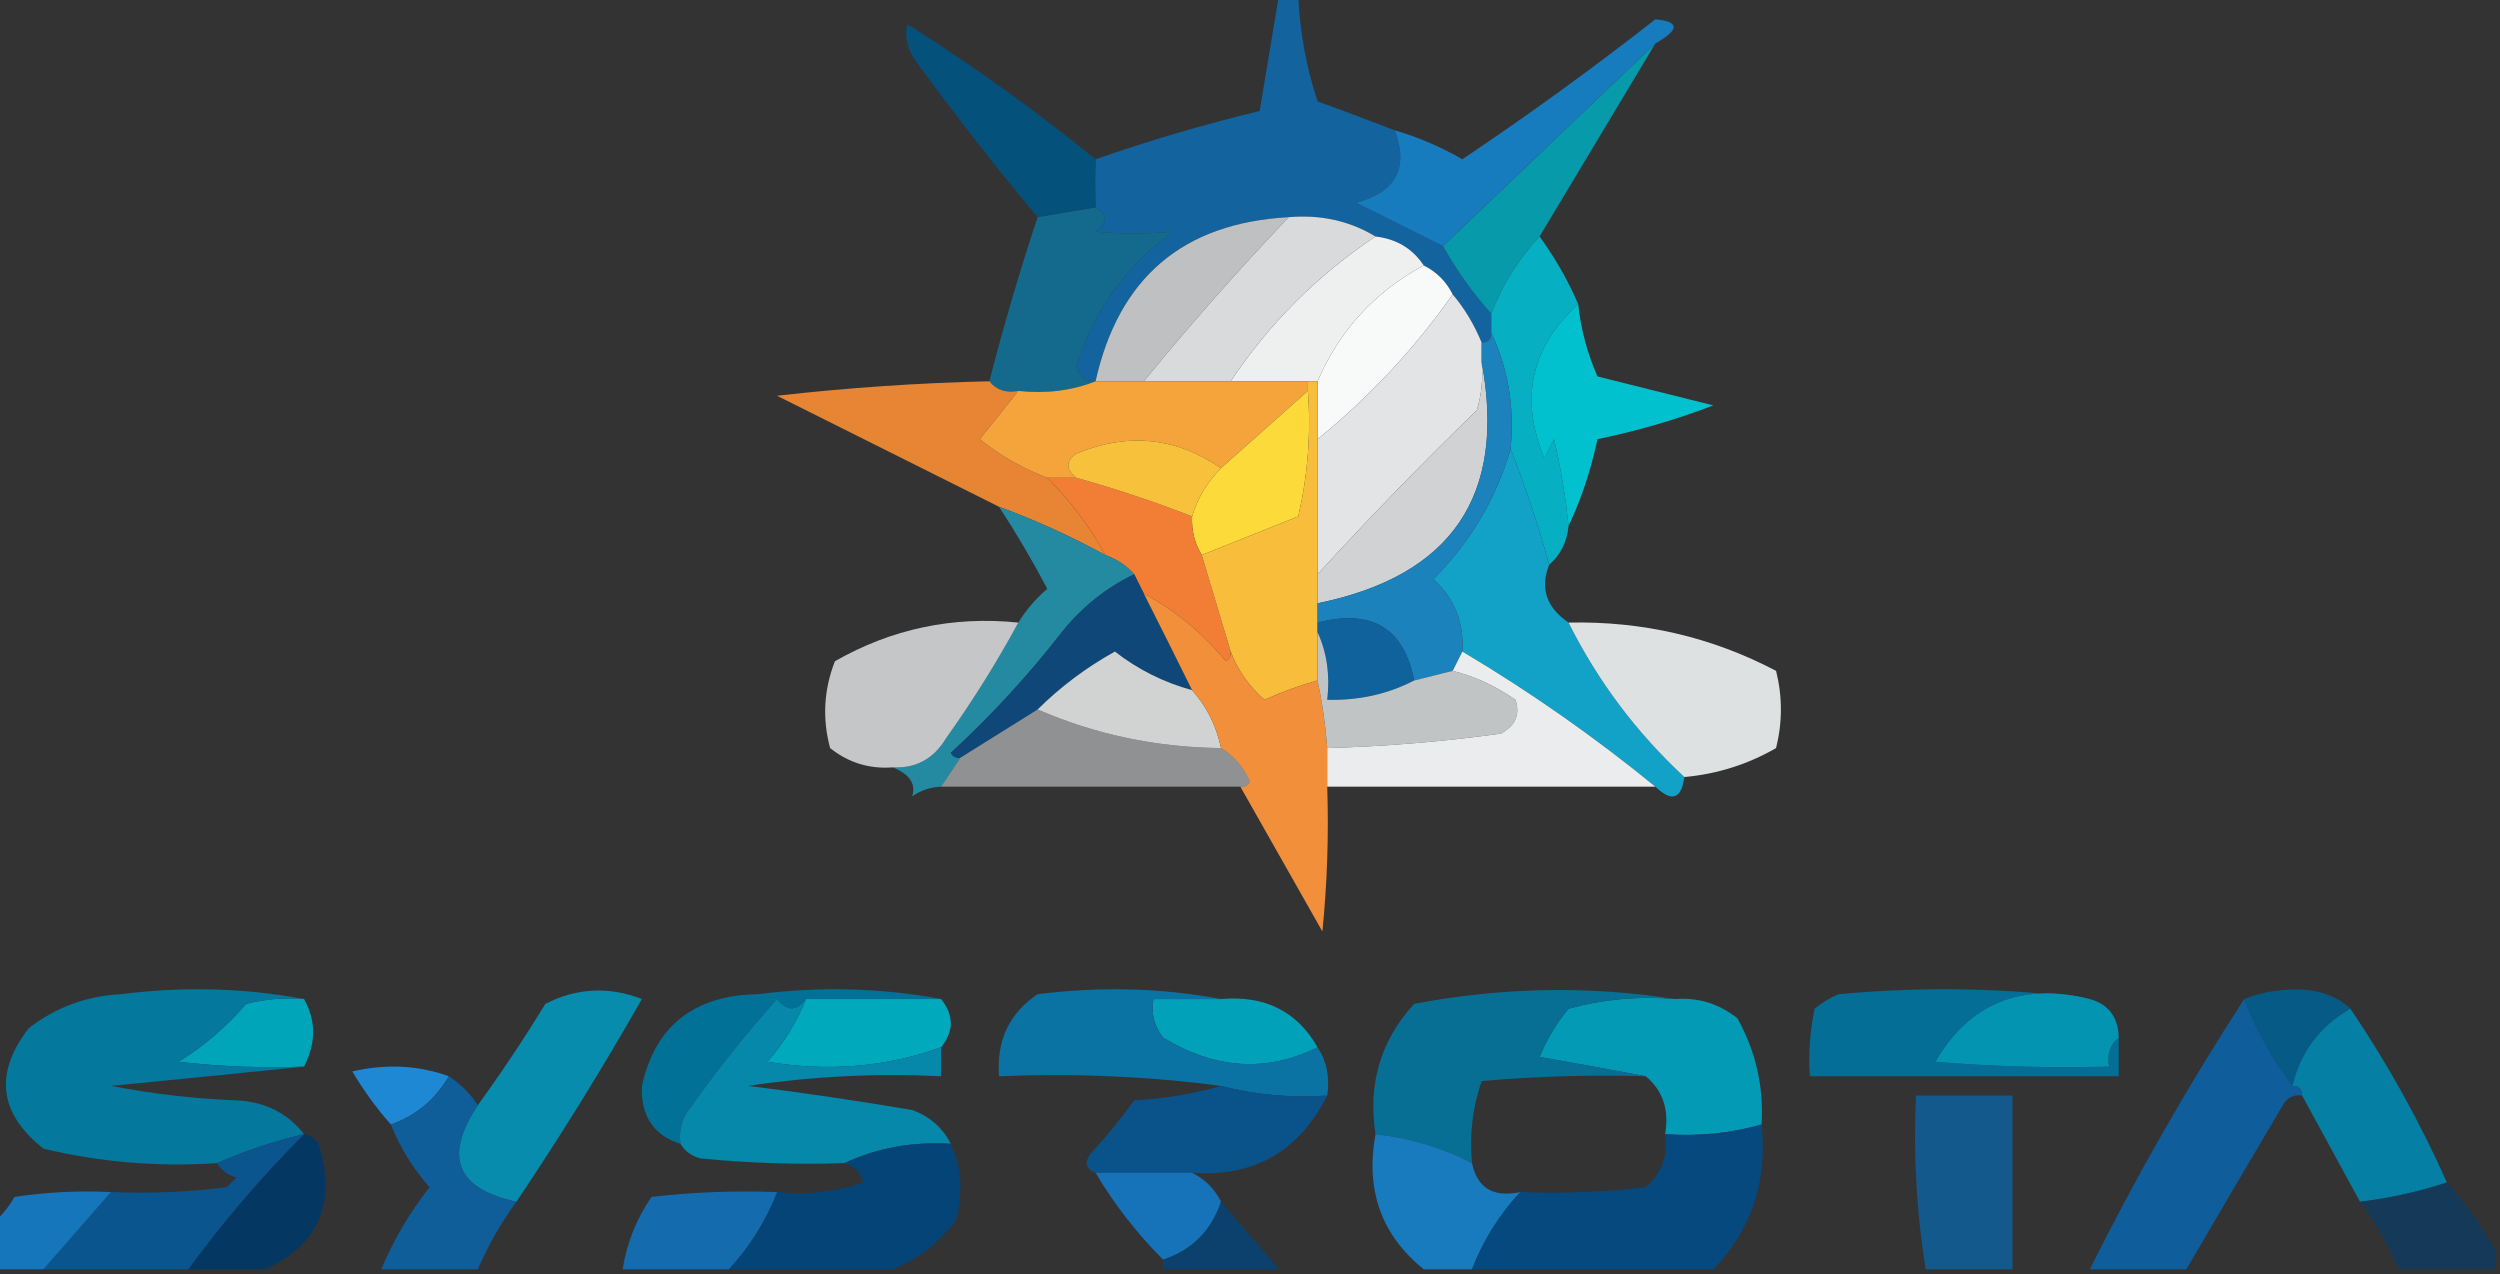 <?xml version="1.0" encoding="UTF-8"?>
<!DOCTYPE svg PUBLIC "-//W3C//DTD SVG 1.1//EN" "http://www.w3.org/Graphics/SVG/1.1/DTD/svg11.dtd">
<svg xmlns="http://www.w3.org/2000/svg" version="1.1" width="259px" height="132px" style="shape-rendering:geometricPrecision; text-rendering:geometricPrecision; image-rendering:optimizeQuality; fill-rule:evenodd; clip-rule:evenodd" xmlns:xlink="http://www.w3.org/1999/xlink">
<rect width="100%" height="100%" fill="#333333" stroke="none"/>
<g><path style="opacity:1" fill="#13639e" d="M 132.5,-0.5 C 133.167,-0.5 133.833,-0.5 134.5,-0.5C 134.652,3.262 135.319,6.928 136.5,10.5C 139.276,11.515 141.943,12.515 144.5,13.5C 145.961,17.408 144.628,19.908 140.5,21C 143.553,22.527 146.553,24.027 149.5,25.5C 150.934,28.047 152.6,30.381 154.5,32.5C 154.5,33.167 154.5,33.833 154.5,34.5C 154.5,35.167 154.167,35.5 153.5,35.5C 152.737,33.632 151.737,31.965 150.5,30.5C 149.833,29.167 148.833,28.167 147.5,27.5C 146.341,25.75 144.674,24.75 142.5,24.5C 139.829,22.882 136.829,22.215 133.5,22.5C 122.563,23.101 115.897,28.768 113.5,39.5C 112.503,39.53 111.836,39.03 111.5,38C 113.302,32.204 116.635,27.538 121.5,24C 118.867,24.253 116.2,24.253 113.5,24C 114.774,23.023 114.774,22.189 113.5,21.5C 113.446,19.806 113.446,18.14 113.5,16.5C 119.062,14.557 124.729,12.89 130.5,11.5C 131.167,7.5 131.833,3.5 132.5,-0.5 Z"/></g>
<g><path style="opacity:0.878" fill="#01a8bc" d="M 171.5,4.5 C 167.5,11.167 163.5,17.833 159.5,24.5C 157.347,26.794 155.68,29.46 154.5,32.5C 152.6,30.381 150.934,28.047 149.5,25.5C 156.833,18.5 164.167,11.5 171.5,4.5 Z"/></g>
<g><path style="opacity:0.985" fill="#04517d" d="M 113.5,16.5 C 113.446,18.14 113.446,19.806 113.5,21.5C 111.5,21.833 109.5,22.167 107.5,22.5C 103.197,17.353 99.03,12.02 95,6.5C 94.018,5.241 93.685,3.908 94,2.5C 100.832,6.821 107.332,11.487 113.5,16.5 Z"/></g>
<g><path style="opacity:1" fill="#177cbe" d="M 171.5,4.5 C 164.167,11.5 156.833,18.5 149.5,25.5C 146.553,24.027 143.553,22.527 140.5,21C 144.628,19.908 145.961,17.408 144.5,13.5C 146.928,14.212 149.261,15.212 151.5,16.5C 158.344,11.911 165.01,7.078 171.5,2C 174.027,2.233 174.027,3.066 171.5,4.5 Z"/></g>
<g><path style="opacity:1" fill="#eeefef" d="M 142.5,24.5 C 144.674,24.75 146.341,25.75 147.5,27.5C 142.444,30.223 138.777,34.223 136.5,39.5C 136.167,39.5 135.833,39.5 135.5,39.5C 132.833,39.5 130.167,39.5 127.5,39.5C 131.5,33.5 136.5,28.5 142.5,24.5 Z"/></g>
<g><path style="opacity:1" fill="#bfc0c2" d="M 133.5,22.5 C 128.255,28.02 123.255,33.686 118.5,39.5C 116.833,39.5 115.167,39.5 113.5,39.5C 115.897,28.768 122.563,23.101 133.5,22.5 Z"/></g>
<g><path style="opacity:1" fill="#f8f9f9" d="M 147.5,27.5 C 148.833,28.167 149.833,29.167 150.5,30.5C 146.539,36.129 141.873,41.129 136.5,45.5C 136.5,43.5 136.5,41.5 136.5,39.5C 138.777,34.223 142.444,30.223 147.5,27.5 Z"/></g>
<g><path style="opacity:0.966" fill="#05b4c7" d="M 159.5,24.5 C 161.086,26.671 162.42,29.004 163.5,31.5C 158.596,35.98 157.429,41.313 160,47.5C 160.333,46.833 160.667,46.167 161,45.5C 161.696,48.478 162.196,51.478 162.5,54.5C 162.34,56.153 161.674,57.486 160.5,58.5C 159.368,54.438 158.035,50.438 156.5,46.5C 156.917,42.183 156.25,38.183 154.5,34.5C 154.5,33.833 154.5,33.167 154.5,32.5C 155.68,29.46 157.347,26.794 159.5,24.5 Z"/></g>
<g><path style="opacity:0.957" fill="#136d91" d="M 113.5,21.5 C 114.774,22.189 114.774,23.023 113.5,24C 116.2,24.253 118.867,24.253 121.5,24C 116.635,27.538 113.302,32.204 111.5,38C 111.836,39.03 112.503,39.53 113.5,39.5C 111.052,40.473 108.385,40.806 105.5,40.5C 104.209,40.737 103.209,40.404 102.5,39.5C 103.975,33.746 105.641,28.079 107.5,22.5C 109.5,22.167 111.5,21.833 113.5,21.5 Z"/></g>
<g><path style="opacity:1" fill="#d9dadb" d="M 133.5,22.5 C 136.829,22.215 139.829,22.882 142.5,24.5C 136.5,28.5 131.5,33.5 127.5,39.5C 124.5,39.5 121.5,39.5 118.5,39.5C 123.255,33.686 128.255,28.02 133.5,22.5 Z"/></g>
<g><path style="opacity:1" fill="#e3e4e5" d="M 150.5,30.5 C 151.737,31.965 152.737,33.632 153.5,35.5C 153.5,36.167 153.5,36.833 153.5,37.5C 153.66,39.199 153.494,40.866 153,42.5C 147.27,48.062 141.77,53.729 136.5,59.5C 136.5,54.833 136.5,50.167 136.5,45.5C 141.873,41.129 146.539,36.129 150.5,30.5 Z"/></g>
<g><path style="opacity:0.979" fill="#01c4d1" d="M 163.5,31.5 C 163.779,34.118 164.446,36.618 165.5,39C 169.5,40 173.5,41 177.5,42C 173.644,43.476 169.644,44.642 165.5,45.5C 164.814,48.723 163.814,51.723 162.5,54.5C 162.196,51.478 161.696,48.478 161,45.5C 160.667,46.167 160.333,46.833 160,47.5C 157.429,41.313 158.596,35.98 163.5,31.5 Z"/></g>
<g><path style="opacity:0.942" fill="#f28a35" d="M 102.5,39.5 C 103.209,40.404 104.209,40.737 105.5,40.5C 104.19,42.148 102.857,43.814 101.5,45.5C 103.643,47.21 105.977,48.543 108.5,49.5C 110.909,51.902 112.909,54.569 114.5,57.5C 110.957,55.562 107.29,53.895 103.5,52.5C 95.86,48.68 88.193,44.847 80.5,41C 87.814,40.168 95.148,39.668 102.5,39.5 Z"/></g>
<g><path style="opacity:1" fill="#f4a43a" d="M 113.5,39.5 C 115.167,39.5 116.833,39.5 118.5,39.5C 121.5,39.5 124.5,39.5 127.5,39.5C 130.167,39.5 132.833,39.5 135.5,39.5C 135.5,39.833 135.5,40.167 135.5,40.5C 132.5,43.167 129.5,45.833 126.5,48.5C 121.812,45.29 116.812,44.79 111.5,47C 110.402,47.77 110.402,48.603 111.5,49.5C 110.5,49.5 109.5,49.5 108.5,49.5C 105.977,48.543 103.643,47.21 101.5,45.5C 102.857,43.814 104.19,42.148 105.5,40.5C 108.385,40.806 111.052,40.473 113.5,39.5 Z"/></g>
<g><path style="opacity:1" fill="#d0d2d4" d="M 153.5,37.5 C 156.074,51.336 150.407,59.669 136.5,62.5C 136.5,61.5 136.5,60.5 136.5,59.5C 141.77,53.729 147.27,48.062 153,42.5C 153.494,40.866 153.66,39.199 153.5,37.5 Z"/></g>
<g><path style="opacity:1" fill="#fbda39" d="M 135.5,40.5 C 135.826,44.884 135.492,49.217 134.5,53.5C 131.145,54.846 127.812,56.18 124.5,57.5C 123.766,56.292 123.433,54.959 123.5,53.5C 124.075,51.589 125.075,49.922 126.5,48.5C 129.5,45.833 132.5,43.167 135.5,40.5 Z"/></g>
<g><path style="opacity:1" fill="#f27e36" d="M 108.5,49.5 C 109.5,49.5 110.5,49.5 111.5,49.5C 115.563,50.632 119.563,51.965 123.5,53.5C 123.433,54.959 123.766,56.292 124.5,57.5C 125.5,60.833 126.5,64.167 127.5,67.5C 127.565,67.938 127.399,68.272 127,68.5C 124.564,65.553 121.731,63.22 118.5,61.5C 118.167,60.833 117.833,60.167 117.5,59.5C 116.71,58.599 115.71,57.932 114.5,57.5C 112.909,54.569 110.909,51.902 108.5,49.5 Z"/></g>
<g><path style="opacity:1" fill="#f8c13c" d="M 126.5,48.5 C 125.075,49.922 124.075,51.589 123.5,53.5C 119.563,51.965 115.563,50.632 111.5,49.5C 110.402,48.603 110.402,47.77 111.5,47C 116.812,44.79 121.812,45.29 126.5,48.5 Z"/></g>
<g><path style="opacity:0.997" fill="#12a1c7" d="M 156.5,46.5 C 158.035,50.438 159.368,54.438 160.5,58.5C 159.528,60.92 160.195,62.92 162.5,64.5C 165.529,70.558 169.529,75.891 174.5,80.5C 174.196,82.796 173.196,83.129 171.5,81.5C 165.192,76.344 158.525,71.677 151.5,67.5C 151.693,64.525 150.693,62.025 148.5,60C 152.359,56.102 155.025,51.602 156.5,46.5 Z"/></g>
<g><path style="opacity:0.979" fill="#238ca3" d="M 103.5,52.5 C 107.29,53.895 110.957,55.562 114.5,57.5C 115.71,57.932 116.71,58.599 117.5,59.5C 114.606,60.882 112.106,62.882 110,65.5C 106.535,69.967 102.702,74.133 98.5,78C 98.728,78.399 99.062,78.565 99.5,78.5C 98.833,79.5 98.167,80.5 97.5,81.5C 96.417,81.539 95.417,81.873 94.5,82.5C 94.912,81.218 94.246,80.218 92.5,79.5C 94.903,79.607 96.737,78.607 98,76.5C 100.772,72.612 103.272,68.612 105.5,64.5C 106.29,63.206 107.29,62.039 108.5,61C 106.948,58.057 105.281,55.224 103.5,52.5 Z"/></g>
<g><path style="opacity:1" fill="#f8bd3a" d="M 135.5,39.5 C 135.833,39.5 136.167,39.5 136.5,39.5C 136.5,41.5 136.5,43.5 136.5,45.5C 136.5,50.167 136.5,54.833 136.5,59.5C 136.5,60.5 136.5,61.5 136.5,62.5C 136.5,63.167 136.5,63.833 136.5,64.5C 136.5,64.833 136.5,65.167 136.5,65.5C 136.5,67.167 136.5,68.833 136.5,70.5C 134.634,71.014 132.8,71.68 131,72.5C 129.377,71.079 128.21,69.412 127.5,67.5C 126.5,64.167 125.5,60.833 124.5,57.5C 127.812,56.18 131.145,54.846 134.5,53.5C 135.492,49.217 135.826,44.884 135.5,40.5C 135.5,40.167 135.5,39.833 135.5,39.5 Z"/></g>
<g><path style="opacity:1" fill="#1c82bb" d="M 154.5,34.5 C 156.25,38.183 156.917,42.183 156.5,46.5C 155.025,51.602 152.359,56.102 148.5,60C 150.693,62.025 151.693,64.525 151.5,67.5C 151.167,68.167 150.833,68.833 150.5,69.5C 149.167,69.833 147.833,70.167 146.5,70.5C 145.452,65.063 142.119,63.063 136.5,64.5C 136.5,63.833 136.5,63.167 136.5,62.5C 150.407,59.669 156.074,51.336 153.5,37.5C 153.5,36.833 153.5,36.167 153.5,35.5C 154.167,35.5 154.5,35.167 154.5,34.5 Z"/></g>
<g><path style="opacity:0.757" fill="#f4f6f7" d="M 105.5,64.5 C 103.272,68.612 100.772,72.612 98,76.5C 96.737,78.607 94.903,79.607 92.5,79.5C 90.064,79.683 87.897,79.016 86,77.5C 85.179,74.446 85.345,71.446 86.5,68.5C 92.389,65.143 98.723,63.809 105.5,64.5 Z"/></g>
<g><path style="opacity:1" fill="#0f4878" d="M 117.5,59.5 C 117.833,60.167 118.167,60.833 118.5,61.5C 120.196,64.85 121.863,68.183 123.5,71.5C 120.577,70.705 117.91,69.372 115.5,67.5C 112.508,69.171 109.841,71.171 107.5,73.5C 104.833,75.167 102.167,76.833 99.5,78.5C 99.062,78.565 98.728,78.399 98.5,78C 102.702,74.133 106.535,69.967 110,65.5C 112.106,62.882 114.606,60.882 117.5,59.5 Z"/></g>
<g><path style="opacity:1" fill="#0f629c" d="M 136.5,65.5 C 136.5,65.167 136.5,64.833 136.5,64.5C 142.119,63.063 145.452,65.063 146.5,70.5C 143.781,71.913 140.781,72.58 137.5,72.5C 137.802,69.941 137.468,67.607 136.5,65.5 Z"/></g>
<g><path style="opacity:0.936" fill="#eaedee" d="M 162.5,64.5 C 170.166,64.331 177.333,65.998 184,69.5C 184.667,72.167 184.667,74.833 184,77.5C 181.066,79.193 177.899,80.193 174.5,80.5C 169.529,75.891 165.529,70.558 162.5,64.5 Z"/></g>
<g><path style="opacity:1" fill="#d1d3d3" d="M 123.5,71.5 C 125.008,73.181 126.008,75.181 126.5,77.5C 119.807,77.429 113.474,76.096 107.5,73.5C 109.841,71.171 112.508,69.171 115.5,67.5C 117.91,69.372 120.577,70.705 123.5,71.5 Z"/></g>
<g><path style="opacity:1" fill="#f28f3a" d="M 118.5,61.5 C 121.731,63.22 124.564,65.553 127,68.5C 127.399,68.272 127.565,67.938 127.5,67.5C 128.21,69.412 129.377,71.079 131,72.5C 132.8,71.68 134.634,71.014 136.5,70.5C 136.993,72.806 137.326,75.139 137.5,77.5C 137.5,78.833 137.5,80.167 137.5,81.5C 137.666,86.511 137.499,91.511 137,96.5C 134.155,91.473 131.321,86.473 128.5,81.5C 128.938,81.565 129.272,81.399 129.5,81C 128.837,79.481 127.837,78.315 126.5,77.5C 126.008,75.181 125.008,73.181 123.5,71.5C 121.863,68.183 120.196,64.85 118.5,61.5 Z"/></g>
<g><path style="opacity:1" fill="#c1c4c5" d="M 136.5,65.5 C 137.468,67.607 137.802,69.941 137.5,72.5C 140.781,72.58 143.781,71.913 146.5,70.5C 147.833,70.167 149.167,69.833 150.5,69.5C 152.788,70.073 154.955,71.073 157,72.5C 157.507,73.996 157.007,75.163 155.5,76C 149.523,76.831 143.523,77.331 137.5,77.5C 137.326,75.139 136.993,72.806 136.5,70.5C 136.5,68.833 136.5,67.167 136.5,65.5 Z"/></g>
<g><path style="opacity:0.49" fill="#f1f3f4" d="M 107.5,73.5 C 113.474,76.096 119.807,77.429 126.5,77.5C 127.837,78.315 128.837,79.481 129.5,81C 129.272,81.399 128.938,81.565 128.5,81.5C 118.167,81.5 107.833,81.5 97.5,81.5C 98.167,80.5 98.833,79.5 99.5,78.5C 102.167,76.833 104.833,75.167 107.5,73.5 Z"/></g>
<g><path style="opacity:0.991" fill="#eceeef" d="M 151.5,67.5 C 158.525,71.677 165.192,76.344 171.5,81.5C 160.167,81.5 148.833,81.5 137.5,81.5C 137.5,80.167 137.5,78.833 137.5,77.5C 143.523,77.331 149.523,76.831 155.5,76C 157.007,75.163 157.507,73.996 157,72.5C 154.955,71.073 152.788,70.073 150.5,69.5C 150.833,68.833 151.167,68.167 151.5,67.5 Z"/></g>
<g><path style="opacity:1" fill="#027197" d="M 97.5,103.5 C 92.833,103.5 88.167,103.5 83.5,103.5C 82.527,104.791 81.527,104.791 80.5,103.5C 77.103,107.279 73.937,111.279 71,115.5C 70.517,116.448 70.35,117.448 70.5,118.5C 67.713,117.622 66.38,115.622 66.5,112.5C 67.887,106.279 71.887,103.113 78.5,103C 85.014,102.18 91.347,102.347 97.5,103.5 Z"/></g>
<g><path style="opacity:1" fill="#078cae" d="M 53.5,124.5 C 47.275,123.16 45.941,119.827 49.5,114.5C 51.934,111.151 54.267,107.651 56.5,104C 59.753,102.344 63.087,102.177 66.5,103.5C 62.406,110.696 58.073,117.696 53.5,124.5 Z"/></g>
<g><path style="opacity:1" fill="#029ab4" d="M 173.5,103.5 C 175.936,103.317 178.103,103.984 180,105.5C 181.904,108.923 182.737,112.59 182.5,116.5C 179.272,117.414 175.939,117.747 172.5,117.5C 172.946,114.99 172.28,112.99 170.5,111.5C 166.979,110.834 163.313,110.167 159.5,109.5C 160.248,107.668 161.248,106.001 162.5,104.5C 166.107,103.511 169.774,103.177 173.5,103.5 Z"/></g>
<g><path style="opacity:1" fill="#00a5b9" d="M 31.5,103.5 C 32.756,105.726 32.756,108.059 31.5,110.5C 27.154,110.666 22.821,110.499 18.5,110C 21.128,108.374 23.461,106.374 25.5,104C 27.473,103.505 29.473,103.338 31.5,103.5 Z"/></g>
<g><path style="opacity:1" fill="#046e96" d="M 216.5,103.5 C 209.378,101.756 204.045,103.923 200.5,110C 206.491,110.499 212.491,110.666 218.5,110.5C 218.263,109.209 218.596,108.209 219.5,107.5C 219.5,108.833 219.5,110.167 219.5,111.5C 208.833,111.5 198.167,111.5 187.5,111.5C 187.337,109.143 187.503,106.81 188,104.5C 188.75,103.874 189.584,103.374 190.5,103C 199.343,102.176 208.01,102.343 216.5,103.5 Z"/></g>
<g><path style="opacity:1" fill="#055b85" d="M 243.5,104.5 C 240.313,106.344 238.313,109.011 237.5,112.5C 235.44,109.76 233.774,106.76 232.5,103.5C 234.134,102.839 235.967,102.506 238,102.5C 240.295,102.547 242.129,103.213 243.5,104.5 Z"/></g>
<g><path style="opacity:1" fill="#04789d" d="M 31.5,103.5 C 29.473,103.338 27.473,103.505 25.5,104C 23.461,106.374 21.128,108.374 18.5,110C 22.821,110.499 27.154,110.666 31.5,110.5C 24.988,111.167 18.321,111.833 11.5,112.5C 15.796,113.328 20.129,113.828 24.5,114C 27.445,114.139 29.779,115.306 31.5,117.5C 28.402,118.216 25.402,119.216 22.5,120.5C 16.379,120.91 10.379,120.41 4.5,119C -0.124,115.336 -0.624,111.169 3,106.5C 5.795,104.354 8.961,103.187 12.5,103C 19.014,102.18 25.347,102.347 31.5,103.5 Z"/></g>
<g><path style="opacity:1" fill="#01a9bd" d="M 83.5,103.5 C 88.167,103.5 92.833,103.5 97.5,103.5C 98.833,105.167 98.833,106.833 97.5,108.5C 91.784,110.55 85.784,111.05 79.5,110C 81.232,108.028 82.565,105.861 83.5,103.5 Z"/></g>
<g><path style="opacity:1" fill="#0394b1" d="M 216.5,103.5 C 218.446,104.035 219.446,105.368 219.5,107.5C 218.596,108.209 218.263,109.209 218.5,110.5C 212.491,110.666 206.491,110.499 200.5,110C 204.045,103.923 209.378,101.756 216.5,103.5 Z"/></g>
<g><path style="opacity:1" fill="#02a1ba" d="M 126.5,103.5 C 131.05,103.107 134.383,104.774 136.5,108.5C 131.241,111.117 125.907,110.784 120.5,107.5C 119.571,106.311 119.238,104.978 119.5,103.5C 121.833,103.5 124.167,103.5 126.5,103.5 Z"/></g>
<g><path style="opacity:1" fill="#0a73a3" d="M 126.5,103.5 C 124.167,103.5 121.833,103.5 119.5,103.5C 119.238,104.978 119.571,106.311 120.5,107.5C 125.907,110.784 131.241,111.117 136.5,108.5C 137.451,109.919 137.784,111.585 137.5,113.5C 133.731,113.756 130.064,113.423 126.5,112.5C 119.018,111.508 111.352,111.175 103.5,111.5C 103.225,107.79 104.558,104.957 107.5,103C 114.014,102.18 120.347,102.347 126.5,103.5 Z"/></g>
<g><path style="opacity:1" fill="#076f94" d="M 173.5,103.5 C 169.774,103.177 166.107,103.511 162.5,104.5C 161.248,106.001 160.248,107.668 159.5,109.5C 163.313,110.167 166.979,110.834 170.5,111.5C 164.824,111.334 159.157,111.501 153.5,112C 152.556,114.719 152.223,117.552 152.5,120.5C 149.424,118.894 146.091,117.894 142.5,117.5C 141.702,112.285 143.036,107.785 146.5,104C 155.613,102.274 164.613,102.107 173.5,103.5 Z"/></g>
<g><path style="opacity:1" fill="#0588aa" d="M 83.5,103.5 C 82.565,105.861 81.232,108.028 79.5,110C 85.784,111.05 91.784,110.55 97.5,108.5C 97.5,109.5 97.5,110.5 97.5,111.5C 90.8,111.17 84.133,111.503 77.5,112.5C 83.194,113.207 88.861,114.04 94.5,115C 96.324,115.66 97.657,116.827 98.5,118.5C 94.542,118.251 90.876,118.918 87.5,120.5C 82.489,120.666 77.489,120.499 72.5,120C 71.584,119.722 70.918,119.222 70.5,118.5C 70.35,117.448 70.517,116.448 71,115.5C 73.937,111.279 77.103,107.279 80.5,103.5C 81.527,104.791 82.527,104.791 83.5,103.5 Z"/></g>
<g><path style="opacity:1" fill="#1e88d5" d="M 46.5,111.5 C 45.089,113.914 43.089,115.581 40.5,116.5C 39.03,114.849 37.697,113.015 36.5,111C 40.027,110.192 43.36,110.359 46.5,111.5 Z"/></g>
<g><path style="opacity:0.984" fill="#0a548b" d="M 126.5,112.5 C 130.064,113.423 133.731,113.756 137.5,113.5C 134.58,119.292 129.913,121.958 123.5,121.5C 120.167,121.5 116.833,121.5 113.5,121.5C 112.475,121.103 112.308,120.437 113,119.5C 114.62,117.759 116.12,115.925 117.5,114C 120.695,113.819 123.695,113.319 126.5,112.5 Z"/></g>
<g><path style="opacity:0.985" fill="#054478" d="M 98.5,118.5 C 99.634,120.966 99.801,123.633 99,126.5C 97.195,128.826 95.028,130.492 92.5,131.5C 86.833,131.5 81.167,131.5 75.5,131.5C 77.678,129.142 79.345,126.475 80.5,123.5C 83.572,123.817 86.572,123.484 89.5,122.5C 89.144,121.478 88.478,120.811 87.5,120.5C 90.876,118.918 94.542,118.251 98.5,118.5 Z"/></g>
<g><path style="opacity:0.973" fill="#0682a8" d="M 243.5,104.5 C 247.337,110.17 250.67,116.17 253.5,122.5C 250.574,123.461 247.574,124.127 244.5,124.5C 242.5,120.833 240.5,117.167 238.5,113.5C 238.5,112.833 238.167,112.5 237.5,112.5C 238.313,109.011 240.313,106.344 243.5,104.5 Z"/></g>
<g><path style="opacity:0.916" fill="#023868" d="M 31.5,117.5 C 32.117,117.611 32.617,117.944 33,118.5C 34.898,124.613 33.065,128.947 27.5,131.5C 24.833,131.5 22.167,131.5 19.5,131.5C 23.132,126.533 27.132,121.867 31.5,117.5 Z"/></g>
<g><path style="opacity:1" fill="#0f5d9a" d="M 232.5,103.5 C 233.774,106.76 235.44,109.76 237.5,112.5C 238.167,112.5 238.5,112.833 238.5,113.5C 237.624,113.369 236.957,113.702 236.5,114.5C 233.139,120.184 229.806,125.851 226.5,131.5C 223.167,131.5 219.833,131.5 216.5,131.5C 221.331,121.833 226.664,112.5 232.5,103.5 Z"/></g>
<g><path style="opacity:0.967" fill="#177dc1" d="M 142.5,117.5 C 146.091,117.894 149.424,118.894 152.5,120.5C 153.048,123.084 154.715,124.084 157.5,123.5C 155.322,125.858 153.655,128.525 152.5,131.5C 150.833,131.5 149.167,131.5 147.5,131.5C 143.113,127.968 141.446,123.301 142.5,117.5 Z"/></g>
<g><path style="opacity:0.854" fill="#0e609b" d="M 208.5,131.5 C 205.5,131.5 202.5,131.5 199.5,131.5C 198.545,125.591 198.211,119.591 198.5,113.5C 201.833,113.5 205.167,113.5 208.5,113.5C 208.5,119.5 208.5,125.5 208.5,131.5 Z"/></g>
<g><path style="opacity:1" fill="#06497f" d="M 182.5,116.5 C 183.122,122.38 181.455,127.38 177.5,131.5C 169.167,131.5 160.833,131.5 152.5,131.5C 153.655,128.525 155.322,125.858 157.5,123.5C 161.846,123.666 166.179,123.499 170.5,123C 172.155,121.556 172.822,119.722 172.5,117.5C 175.939,117.747 179.272,117.414 182.5,116.5 Z"/></g>
<g><path style="opacity:1" fill="#0b558f" d="M 31.5,117.5 C 27.132,121.867 23.132,126.533 19.5,131.5C 14.5,131.5 9.5,131.5 4.5,131.5C 6.833,128.833 9.167,126.167 11.5,123.5C 15.514,123.666 19.514,123.499 23.5,123C 23.833,122.667 24.167,122.333 24.5,122C 23.584,121.722 22.918,121.222 22.5,120.5C 25.402,119.216 28.402,118.216 31.5,117.5 Z"/></g>
<g><path style="opacity:1" fill="#1673b9" d="M 113.5,121.5 C 116.833,121.5 120.167,121.5 123.5,121.5C 124.833,122.167 125.833,123.167 126.5,124.5C 125.5,127.5 123.5,129.5 120.5,130.5C 117.785,127.786 115.451,124.786 113.5,121.5 Z"/></g>
<g><path style="opacity:1" fill="#1676bb" d="M 11.5,123.5 C 9.167,126.167 6.833,128.833 4.5,131.5C 2.833,131.5 1.167,131.5 -0.5,131.5C -0.5,129.833 -0.5,128.167 -0.5,126.5C 0.267,125.828 0.934,124.995 1.5,124C 4.817,123.502 8.15,123.335 11.5,123.5 Z"/></g>
<g><path style="opacity:1" fill="#0f5e9a" d="M 46.5,111.5 C 47.728,112.306 48.728,113.306 49.5,114.5C 45.941,119.827 47.275,123.16 53.5,124.5C 51.914,126.67 50.58,129.004 49.5,131.5C 46.167,131.5 42.833,131.5 39.5,131.5C 40.765,128.475 42.432,125.642 44.5,123C 42.779,121.056 41.446,118.89 40.5,116.5C 43.089,115.581 45.089,113.914 46.5,111.5 Z"/></g>
<g><path style="opacity:1" fill="#146caf" d="M 80.5,123.5 C 79.345,126.475 77.678,129.142 75.5,131.5C 71.833,131.5 68.167,131.5 64.5,131.5C 64.945,128.755 65.945,126.255 67.5,124C 71.821,123.501 76.154,123.334 80.5,123.5 Z"/></g>
<g><path style="opacity:0.827" fill="#064479" d="M 126.5,124.5 C 128.471,126.808 130.471,129.142 132.5,131.5C 128.5,131.5 124.5,131.5 120.5,131.5C 120.5,131.167 120.5,130.833 120.5,130.5C 123.5,129.5 125.5,127.5 126.5,124.5 Z"/></g>
<g><path style="opacity:0.608" fill="#033e70" d="M 253.5,122.5 C 255.412,124.657 257.079,126.991 258.5,129.5C 258.5,130.167 258.5,130.833 258.5,131.5C 255.167,131.5 251.833,131.5 248.5,131.5C 247.42,129.004 246.086,126.67 244.5,124.5C 247.574,124.127 250.574,123.461 253.5,122.5 Z"/></g>
</svg>
